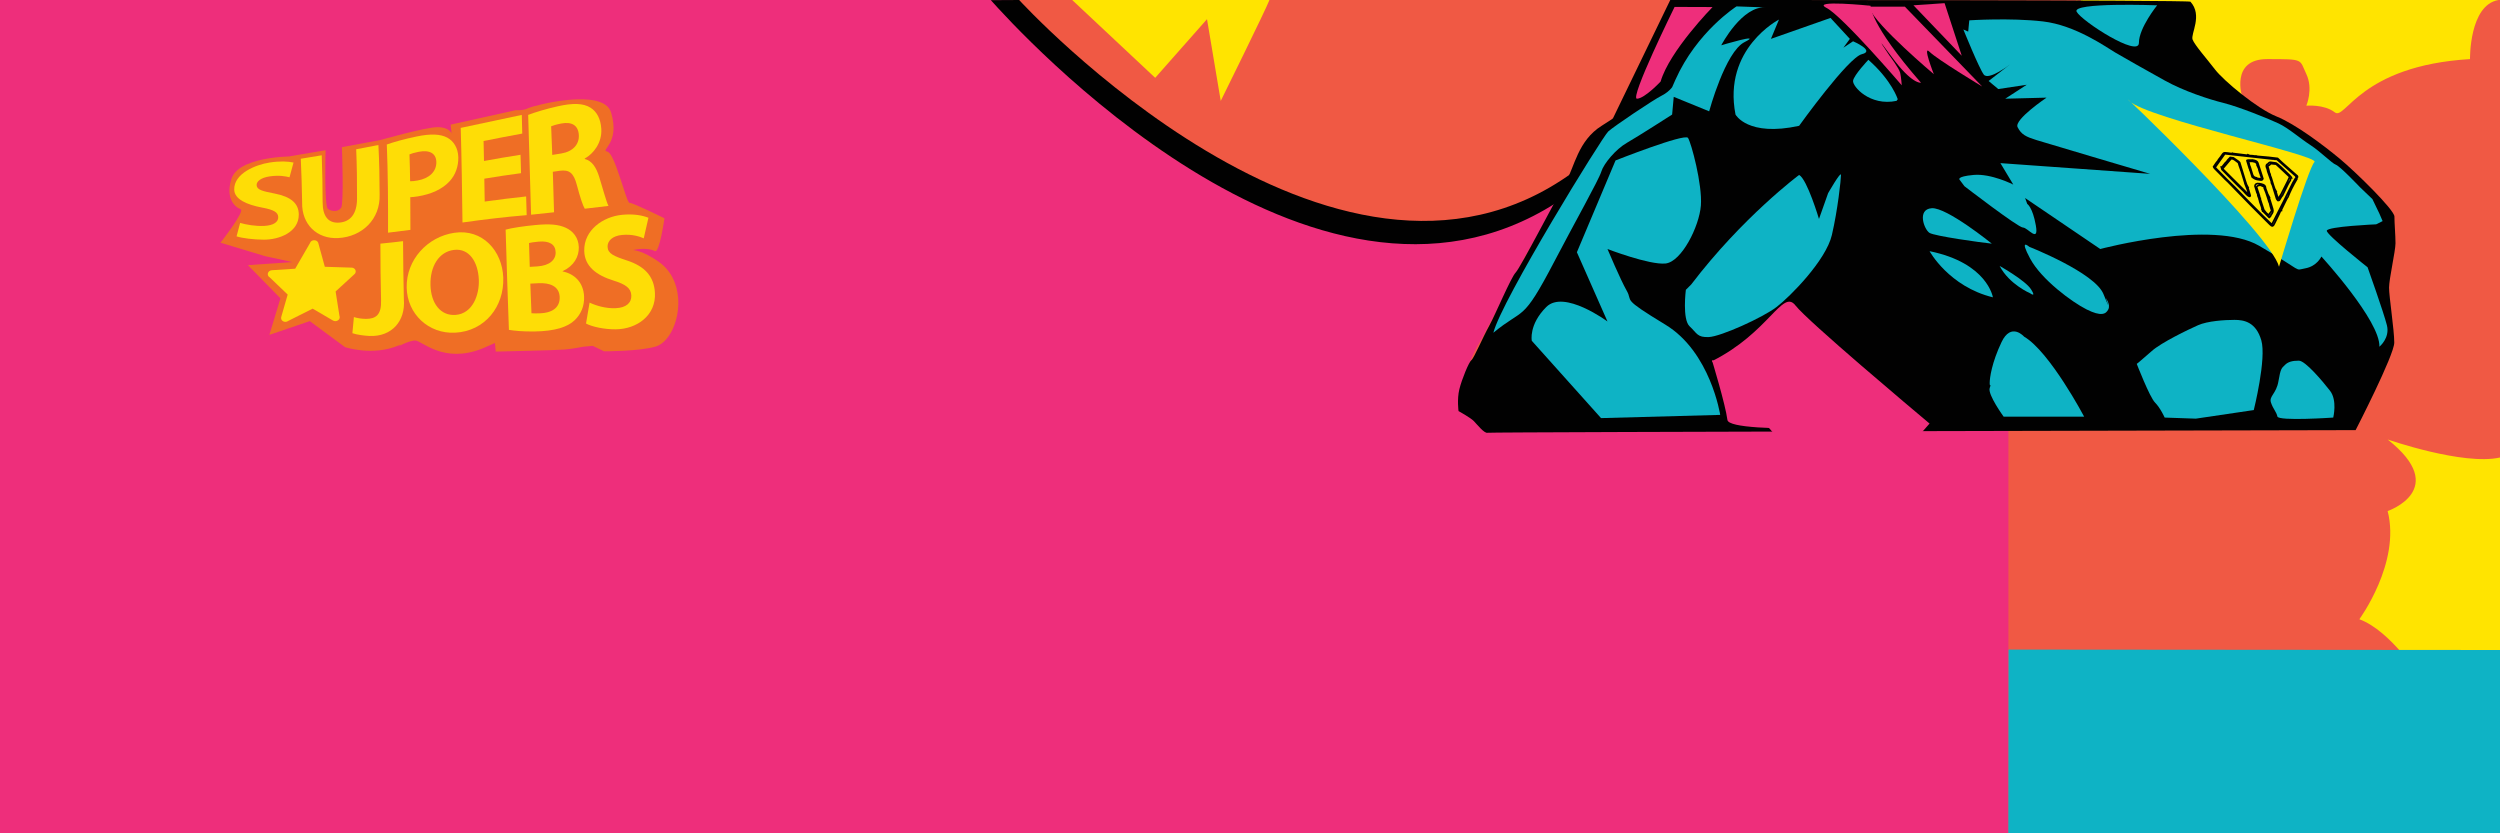 <?xml version="1.0" encoding="utf-8"?>
<!-- Generator: Adobe Illustrator 16.0.0, SVG Export Plug-In . SVG Version: 6.00 Build 0)  -->
<!DOCTYPE svg PUBLIC "-//W3C//DTD SVG 1.1//EN" "http://www.w3.org/Graphics/SVG/1.1/DTD/svg11.dtd">
<svg version="1.1" id="Layer_1" xmlns="http://www.w3.org/2000/svg" xmlns:xlink="http://www.w3.org/1999/xlink" x="0px" y="0px"
	 width="1500px" height="500px" viewBox="0 0 1500 500" enable-background="new 0 0 1500 500" xml:space="preserve">
<g>
	<rect fill="#F05944" width="1500" height="500"/>
	<path id="XMLID_38_" fill="#FFE400" d="M1432.586,263.684c0,0,45.443,15.81,67.414,10.816V392l-47.44,15
		c0,0-17.979-28.463-36.953-35.454c0,0,24.971-33.959,16.979-64.918C1432.586,306.628,1470.539,293.646,1432.586,263.684z"/>
	<g id="XMLID_29_">
		<path id="XMLID_37_" fill="#FFE400" d="M1246.102,0c0,0-23.326,47.472,61.83,96.226c1.25,0.715,2.521,1.431,3.818,2.146"/>
		<path id="XMLID_36_" fill="#FFE400" d="M1307.932,96.227l-4.186-10.836l16.012,5.991c0,0-5.338-20.973,27.753-27.964l-2.134-4.995
			c0,0-7.475-22.971,14.943-22.971s19.215-0.001,23.483,8.988c4.271,8.988,0,18.977,0,18.977s10.677-0.999,17.081,3.995
			c6.403,4.993,14.941-27.965,81.125-31.958c0,0-0.529-32.454,17.08-35.454h-250.646C1248.443,0,1264.082,67.115,1307.932,96.227z"
			/>
	</g>
	<path id="XMLID_22_" fill="#FFE400" d="M243.69,33.954c0,0,145.315,160.296,149.809,163.292
		c4.495,2.996,61.421,23.968,134.329,7.989s1.997-0.998,1.997-0.998l9.987-3.996l29.961-19.974l-64.418-1.498l51.935-28.464
		c0,0-99.873-46.441-105.366-48.438s-19.975,9.986-24.469-10.487c0,0-68.912,6.491-72.907-44.444L243.69,33.954z"/>
	<path id="XMLID_21_" fill="#FFE400" d="M464.472,53.991c0,0-3.464,15.075-10.955,18.82c-7.489,3.745,4.447,4.167,5.571,7.537
		c1.124,3.37,142.669,28.862,142.669,28.862l-53.194-48.302l58.422,5.998l-17.605-45.689l-11.986,0.75c0,0-6.74,16.923-18.353,3.814
		c0,0-55.804-0.782-80.523-19.782h-37.077l19.476,20.344c0,0,8.24-14.734,26.966-10.24c18.727,4.494,23.22,14.542,23.22,20.161
		c0,5.618-0.375,26.186-26.965,26.186C484.134,62.45,469.153,62.043,464.472,53.991z"/>
	<polygon id="XMLID_17_" fill="#FFE400" points="353.426,5.116 368.032,14.854 377.021,5.49 	"/>
	<path id="XMLID_16_" fill="#FFE400" d="M643.306,0l49.813,46.692l31.085-35.205l8.239,49.063c0,0,27.084-54.841,29.225-60.55
		C760.75,0,643.306,0,643.306,0z"/>
	<rect id="XMLID_15_" x="216.611" y="238.337" fill="#EE2E7B" width="988.436" height="261.722"/>
	<path id="XMLID_89_" fill="#EE2E7B" d="M889.534,202.391l25.313-48.145l23.848-40.384C742.288,194.832,619.368,20.053,606.171,0
		c-0.997,0.026-1.993-0.064-2.987,0L382.063,241.933l512.811,19.842l0.291-2.196l-6.137-6.249c0,0-13.422-3.574-13.678-7.299
		c-0.255-3.725,0.66-9.778,3.601-18.212C881.743,219.799,880.472,217.255,889.534,202.391z"/>
	<path id="XMLID_34_" fill="#010101" d="M1413.371,258.073c0,0,23.188-44.995,23.188-52.509c0-7.513-3.125-27.588-3.125-32.93
		c0-5.344,3.863-22.019,3.863-26.694c0-4.675-0.643-12.013-0.643-16.02s-23.19-26.708-32.854-34.724
		c-9.661-8.014-26.411-20.701-38.006-25.376c-11.595-4.675-31.563-21.369-36.717-28.048c-5.152-6.678-12.239-14.692-13.527-18.032
		c-1.288-3.34,6.229-14.473-1.288-22.721C1313.335,0,1039.21,0,1039.21,0h-7.086c0,0-21.902,19.883-32.854,48.601
		c0,0-23.672,17.79-38.164,26.806c-14.492,9.016-16.427,25.008-21.739,34.024c-5.314,9.016-27.057,51.074-29.953,54.08
		c-2.899,3.005-12.078,25.034-15.943,32.047c-3.864,7.012-9.179,19.532-10.628,20.533c-1.449,1.002-5.798,11.519-7.247,17.53
		c-1.448,6.01-0.481,13.021-0.481,13.021s7.246,4.006,9.18,6.01c1.933,2.002,6.28,7.514,8.213,7.013
		C894.439,259.164,1413.371,258.073,1413.371,258.073z"/>
	<path id="XMLID_33_" fill="#0EB3C5" d="M1399.938,250.542c0,0,2.576-10.307-1.933-16.104c-4.51-5.797-14.815-18.036-18.682-18.036
		c-3.867,0-6.44,0.644-8.373,2.576c-1.935,1.933-2.576,1.933-3.865,9.663c-1.289,7.729-5.797,9.019-4.509,12.884
		c1.287,3.865,3.22,5.475,3.863,8.373C1367.085,252.797,1399.938,250.542,1399.938,250.542z"/>
	<path id="XMLID_32_" fill="#0EB3C5" d="M1317.484,251.188l34.783-5.152c0,0,7.729-30.919,4.51-41.87
		c-3.222-10.951-10.308-12.239-16.104-12.239s-16.104,0.646-21.898,3.221c-5.799,2.576-21.901,10.307-27.699,15.46
		c-5.797,5.153-9.02,7.729-9.02,7.729s7.729,19.969,10.95,23.19c3.222,3.22,5.798,9.018,5.798,9.018L1317.484,251.188z"/>
	<path id="XMLID_31_" fill="#0EB3C5" d="M1427.635,208.028c0,0,6.442-5.153,4.51-12.883c-1.932-7.73-11.595-34.784-11.595-34.784
		s-24.478-19.325-24.478-21.902s29.63-3.865,29.63-3.865l3.864-1.933l-1.933-4.509l-4.187-8.696l-7.408-7.085
		c0,0-11.916-12.561-14.493-13.527c-2.577-0.966-9.019-7.73-15.46-11.917c-6.439-4.187-12.884-9.984-19.003-12.883
		s-23.834-9.985-32.853-12.239c-9.02-2.254-23.834-7.086-35.429-13.527s-24.155-13.527-29.631-16.748
		c-5.476-3.221-23.833-16.426-43.479-18.68c-19.646-2.255-44.125-0.645-44.125-0.645l-0.646,6.764l-2.897-1.288
		c0,0,9.342,23.189,12.238,27.054c2.898,3.865,15.781-6.12,15.781-6.12L1193.16,48.6l5.798,4.831l17.069-2.577l-12.885,8.374
		l24.801-0.645c0,0-19.646,13.205-17.393,17.714c2.254,4.51,5.153,5.798,11.272,7.73c6.118,1.933,68.28,20.291,68.28,20.291
		l-89.858-6.441l7.729,12.883c0,0-13.205-6.764-23.834-5.797c-10.63,0.967-8.375,2.898-8.375,2.898l2.898,3.866
		c0,0,32.207,24.799,35.105,24.799c2.897,0,9.661,9.662,7.729-1.288c-1.934-10.95-5.153-12.883-5.153-12.883l-1.288-3.543
		l45.092,30.598c0,0,67.636-18.038,95.334-1.934c27.699,16.104,20.612,14.815,27.699,13.527c7.084-1.288,9.661-7.085,9.661-7.085
		S1428.277,192.568,1427.635,208.028z"/>
	<path id="XMLID_30_" fill="#0EB3C5" d="M1250.493,250c0,0-20.613-39.021-36.073-48.04c0,0-7.729-8.884-13.525,3.355
		c-5.799,12.239-7.086,21.325-7.086,24.546c0,3.222,1.288-0.881,0,2.984c-1.289,3.865,8.373,17.155,8.373,17.155H1250.493
		L1250.493,250z"/>
	<path id="XMLID_28_" fill="#0EB3C5" d="M1032.124,248.932c0,0-5.797-37.683-32.853-54.109
		c-27.056-16.426-19.324-13.527-23.188-20.291c-3.865-6.764-11.595-25.123-11.595-25.123s25.122,9.663,34.783,8.696
		c9.662-0.967,20.291-22.223,21.258-34.784c0.967-12.562-5.797-37.684-7.729-40.582s-43.479,13.527-43.479,13.527l-23.189,55.075
		l18.358,41.548c0,0-26.089-19.325-36.717-8.696c-10.631,10.628-8.696,20.291-8.696,20.291l41.548,46.379L1032.124,248.932z"/>
	<path id="XMLID_27_" fill="#0EB3C5" d="M896.021,199.654c18.761-15.512,17.025-5.263,36.717-42.997
		c11.595-22.224,26.569-48.795,28.021-53.626c1.45-4.831,8.696-13.527,15.46-17.392c6.766-3.865,27.057-16.909,27.057-16.909
		l0.966-10.628l21.258,8.696c0,0,9.662-35.75,21.257-41.548s-14.011,1.933-14.011,1.933s12.562-24.156,27.055-22.707l-17.875-0.644
		c0,0-23.833,15.138-36.717,44.125c-12.884,28.987-0.646,2.577-0.646,2.577s-2.254,4.188-7.407,6.764
		c-5.153,2.576-28.665,18.358-32.207,21.579C961.402,82.096,900.852,180.33,896.021,199.654z"/>
	<path id="XMLID_26_" fill="#0EB3C5" d="M1067.392,11.722c0,0-33.815,17.394-26.088,57.008c0,0,7.247,13.527,38.166,6.764
		c0,0,29.47-41.065,37.685-42.997c8.213-1.933-5.313-7.73-5.313-7.73l-5.798,3.865l3.865-5.314l-11.596-12.561l-35.752,12.561
		L1067.392,11.722z"/>
	<path id="XMLID_25_" fill="#0EB3C5" d="M1121.018,35.878c0,0-8.694,9.179-9.179,12.561c-0.483,3.382,10.146,15.46,26.088,12.078
		l0.726-0.966C1138.65,59.55,1135.27,48.438,1121.018,35.878z"/>
	<path id="XMLID_24_" fill="#0EB3C5" d="M1079.47,104.963c0,0-33.816,25.122-64.735,65.704l-3.223,3.221
		c0,0-2.255,17.715,2.254,21.901c4.512,4.187,4.512,6.765,11.597,6.442c7.086-0.323,32.208-11.595,40.582-18.037
		s29.631-28.022,33.174-43.159c3.543-15.137,5.476-33.496,5.476-36.072c0-2.577-7.729,10.95-7.729,10.95l-5.477,15.459
		C1091.387,131.373,1084.301,107.54,1079.47,104.963z"/>
	<path id="XMLID_23_" fill="#0EB3C5" d="M1294.296,3.187c0,0-10.951,13.526-10.951,22.545s-34.139-12.883-37.358-18.68
		C1242.764,1.255,1294.296,3.187,1294.296,3.187z"/>
	<path id="XMLID_20_" fill="#0EB3C5" d="M1195.74,178.397c0,0-3.223-20.612-38.006-27.698
		C1157.734,150.699,1169.33,171.955,1195.74,178.397z"/>
	<path id="XMLID_19_" fill="#0EB3C5" d="M1195.096,146.189c0,0-27.054-21.901-36.072-21.257c-9.018,0.644-4.511,12.883-1.287,14.815
		C1160.956,141.68,1188.654,145.545,1195.096,146.189z"/>
	<path id="XMLID_18_" fill="#0EB3C5" d="M1217.641,148.122c0,0,39.293,15.458,44.447,28.342c5.153,12.884,1.449,2.416,1.449,2.416
		s2.896,3.865,1.449,6.764c-1.449,2.899-4.35,4.348-13.045,0s-27.056-17.875-33.817-30.436S1217.158,147.8,1217.641,148.122z"/>
	<path id="XMLID_14_" fill="#010101" d="M1039.21-0.001c0,0-20.614,13.18-38.005,46.72l-2.576,3.388
		c0,0-14.493,10.503-19.646,14.229c-5.375,3.886-11.596,7.455-11.596,7.455l34.783-71.824L1039.21-0.001z"/>
	<path id="XMLID_12_" fill="#EE2E7B" d="M1027.535,4.233c0,0-25.848,26.33-31.161,44.688c0,0-9.501,10.146-14.172,10.307
		c-4.67,0.162,22.546-55.075,22.546-55.075L1027.535,4.233z"/>
	<path id="XMLID_11_" fill="#FFE400" d="M1367.406,160.039c0,0,17.393-58.94,21.258-62.805
		c3.865-3.865-100.488-26.088-111.117-36.717C1266.919,49.888,1362.576,140.714,1367.406,160.039z"/>
	<path id="XMLID_10_" fill="#EE2E7B" d="M1027.226,216.672c34.347-17.21,42.194-43.533,50.046-33.409
		c7.349,9.477,71.438,63.303,79.607,70.151c0.559,0.468,0.855,0.716,0.855,0.716L1135,280l-52.667,1.333L1027.226,216.672z"/>
	<path id="XMLID_9_" fill="#EE2E7B" d="M1027.158,216.08c0,0,8.059,26.367,9.298,35.888c1.24,9.521,114.058,2.929,114.058,2.929"/>
	<polygon id="XMLID_8_" fill="#EE2E7B" points="1166.752,1.899 1177.059,33.462 1148.072,3.187 	"/>
	<path id="XMLID_7_" fill="#EE2E7B" d="M1142.919,4l46.38,47.906c0,0-27.055-16.307-31.563-20.817
		c-4.512-4.509,2.576,13.426,2.576,13.426s-34.783-29.277-38.648-39.583C1117.797-5.374,1121.34,4,1121.34,4H1142.919z"/>
	<path id="XMLID_6_" fill="#EE2E7B" d="M1122.342,3.456c0,0-0.624,10.846,30.24,46.172c0,0-5.301,1.24-17.771-15.804
		c-12.469-17.043-1.244-0.62-1.244-0.62s5.924,7.747,6.547,10.535c0.623,2.789,0.936,7.437,0.936,7.437
		s-35.542-41.521-45.206-46.479C1086.177-0.262,1122.342,3.456,1122.342,3.456z"/>
	<rect fill="#EE2E7B" width="603.5" height="500"/>
	<path id="XMLID_5_" fill="#0EB3C5" d="M1199.766,159.555c0,0,15.461,8.696,18.844,14.011c3.382,5.314-0.483,2.416-0.483,2.416
		S1205.563,170.667,1199.766,159.555z"/>
	<path id="XMLID_1_" fill="#010101" d="M611.5,0l-17,0.097c14.694,16.396,193.309,214.726,339.007,121.721l9.96-18.225
		C800.434,207.089,611.5,0,611.5,0z"/>
	<g>
		<path fill="none" stroke="#010101" stroke-miterlimit="10" d="M1366.455,95.027c0.086,0.165,4.057,3.693,11.909,10.585
			l0.155,0.508c-0.371,0.425-0.496,0.835-0.373,1.234c-2.373,4.051-4.162,7.64-5.369,10.768c-0.219,0.103-1.584,2.77-4.096,8.002
			c0.11,0.016,0.188,0.083,0.224,0.203l-0.291,0.102c-0.03-0.1-0.093-0.156-0.188-0.169c-0.128,0.458-1.368,3.039-3.72,7.74
			c-0.443,1.005-0.807,1.488-1.086,1.448c0.036,0.12-0.104,0.157-0.422,0.113c-0.355-0.05-1.545-1.131-3.57-3.244
			c-4.525-4.444-12.039-12.09-22.533-22.935c-0.211-0.105-2.479-2.367-6.8-6.783c-1.271-1.169-1.987-2.022-2.151-2.56
			c1.311-1.969,2.166-3.146,2.566-3.527c-0.029-0.157,0.465-0.85,1.483-2.08c1.196-1.871,1.981-2.781,2.355-2.729
			c0.638-0.025,1.365,0.02,2.188,0.135l2.215,0.31l0.254-0.136l0.055,0.179l0.281-0.132c5.034,0.609,7.98,0.975,8.841,1.095
			c-0.036-0.12,0.002-0.171,0.113-0.155c0.037,0.119,0.103,0.186,0.194,0.199l0.06-0.334c0.562,0.193,0.858,0.348,0.896,0.468
			l1.881,0.092l2.383,0.333c0.093,0.013,0.122-0.04,0.086-0.159c0.111,0.016,0.188,0.083,0.225,0.202
			C1359.387,94.199,1363.465,94.608,1366.455,95.027z M1363.684,95.439l-28.807-3.204l-5.846,8.243
			c5.404,5.558,9.353,9.513,11.844,11.862l8.006,8.267c7.381,7.512,12.125,12.227,14.232,14.141l7.025-13.766l5.549-11.228
			c1.229-2.172,1.908-3.258,2.033-3.26l-0.266-0.866c-3.727-3.227-7.48-6.554-11.268-9.981l-0.17-0.023l-1.522-0.07
			c-0.112-0.016-0.184-0.073-0.214-0.173L1363.684,95.439z M1338.136,94.463l1.906,0.267c2.26,1.479,3.51,2.406,3.751,2.783
			l3.375,11.021c0.543,1.771,1.008,2.971,1.396,3.597l-0.142-0.02l0.241,0.348c0.036,0.119,0.008,0.173-0.086,0.16l0.24,0.348
			l1.354,4.42c0.049,0.16-0.058,0.306-0.321,0.441l-0.308-0.043c-0.579-0.081-1.707-1.106-3.384-3.075
			c-1.537-1.396-5.852-5.725-12.939-12.988l-0.422-1.374c0.28,0.039,1.15-0.915,2.611-2.865c0.225,0.031,0.639-0.454,1.242-1.455
			L1338.136,94.463z M1333.543,101.281l15.737,15.637l0.168,0.023l-0.046-0.149c-0.621-2.03-1.355-4.077-2.202-6.139l0.169,0.023
			l-0.279-0.382l-2.434-7.944c-0.035-0.119-0.103-0.186-0.194-0.199c-0.036-0.12-0.009-0.172,0.085-0.159
			c-0.436-1.128-0.74-1.98-0.917-2.558l-0.567-1.852c-1.777-1.43-2.922-2.181-3.427-2.252l-0.953-0.133L1333.543,101.281z
			 M1351.548,96.027l0.046,0.148c0.111,0.016,0.152-0.026,0.122-0.125c1.701,0.238,2.688,0.805,2.963,1.7
			c1.052,3.14,1.896,5.744,2.528,7.814l0.512,1.673c-0.223,0.617-0.643,0.882-1.259,0.795l-1.937-0.271
			c-1.047-0.146-2.117-0.669-3.217-1.564l-1.088-3.554c-0.08-0.259-0.196-0.495-0.352-0.707c-0.035-0.119-0.01-0.173,0.086-0.16
			l-0.396-0.855l-1.398-4.569C1348.074,96.074,1349.204,95.965,1351.548,96.027z M1349.154,97.15l0.312,1.015l0.188,1.141
			c0.111,0.016,0.187,0.083,0.223,0.203c-0.111-0.016-0.148,0.036-0.111,0.155c0.11,0.016,0.184,0.074,0.213,0.173l-0.168-0.024
			l0.277,0.382l1.399,4.569c0.342,1.116,1.146,1.762,2.419,1.939c0.035,0.119,0.344,0.277,0.922,0.472
			c0.15-0.093,0.291-0.131,0.422-0.113l0.363,0.223c1.005-0.05,1.415-0.373,1.23-0.97c-0.301-0.633-0.492-1.089-0.578-1.368
			c-0.072-0.239-0.055-0.352,0.059-0.334l-0.424-0.86l-0.622-2.03c-0.037-0.12,0.001-0.171,0.112-0.155l-0.959-2.078l0.17,0.023
			c-0.445-1.453-0.986-2.225-1.621-2.314l-1.484-0.379C1349.831,96.701,1349.051,96.811,1349.154,97.15z M1355.426,110.176
			c2.225,0.313,3.458,0.865,3.702,1.661c0.15,0.784,0.241,1.225,0.271,1.324c0.896,2.641,1.558,4.296,1.977,4.965l-0.168-0.023
			l0.277,0.381l2.123,6.929c0.391,1.274,0.037,2.463-1.055,3.568c0.092,0.299-0.211,0.799-0.906,1.502l-0.168-0.023
			c-1.45-1.404-2.691-2.654-3.728-3.752l-0.169-0.023l-0.266-0.866l0.066-0.305l-0.168-0.023l0.067-0.305l-0.109-0.358
			c-0.028-0.1-0.103-0.157-0.214-0.172c-0.037-0.12,0.001-0.171,0.113-0.156c-0.582-1.549-0.982-2.682-1.203-3.398l-0.055-0.179
			l-0.197-1.171l-0.168-0.023c-0.031-0.1,0.01-0.142,0.123-0.126l-0.791-2.055l-0.055-0.179c-0.08-0.258-0.096-0.48-0.043-0.664
			c-0.172-0.215-0.297-0.441-0.369-0.681l0.168,0.023l-0.277-0.382l-1.244-4.061C1353.109,110.442,1353.93,109.966,1355.426,110.176
			z M1354.043,112.583c0.661,1.865,1.138,3.275,1.432,4.23l-0.142-0.02l0.25,0.378c0.089,0.584,0.198,1.085,0.327,1.503
			c0.093,0.013,0.154,0.069,0.186,0.169c-0.094-0.013-0.121,0.04-0.086,0.16l0.143,0.02l-0.039,0.309
			c0.5,1.633,1.22,3.839,2.16,6.62c0.896,1.288,1.883,2.351,2.963,3.188c-0.057-0.179,0.541-1.067,1.785-2.666l-0.832-2.717
			l-0.48-2.011c-0.095-0.013-0.159-0.079-0.195-0.199l0.142,0.02l-0.241-0.348l-0.723-2.359c-0.764-2.489-1.48-4.485-2.156-5.991
			c0.057-0.164,0.027-0.434-0.088-0.813c-0.965-0.458-1.728-0.784-2.285-0.977C1354.511,111.305,1353.807,111.807,1354.043,112.583z
			 M1362.314,97.362l3.336,0.467c1.099,0.611,3.764,3.033,7.994,7.265l1.148,1.304l0.102,0.329c-0.354-0.05-0.603,0.459-0.739,1.526
			c-0.457,0.432-2.021,3.453-4.685,9.063c-0.148-0.021-0.772,0.92-1.871,2.825c-0.27,0.172-0.555,0.237-0.854,0.195
			c-0.438-0.443-0.717-0.853-0.833-1.232l-2.442-7.974l-0.396-0.855l0.141,0.02l-0.239-0.348l-0.125-0.847l-0.143-0.02
			c-0.036-0.12-0.008-0.172,0.086-0.159l-2.119-5.957c-0.182-0.939-0.365-1.718-0.556-2.335l-0.168-0.023
			c-0.378-1.234-0.146-1.964,0.697-2.19C1361.292,97.648,1361.848,97.297,1362.314,97.362z M1362.4,98.175
			c-0.146,0.399-0.748,0.915-1.807,1.548l0.622,2.031c0.142,0.458,0.272,1.067,0.397,1.828c0.175,0.215,0.301,0.452,0.38,0.71
			c-0.046,0.204-0.052,0.365-0.015,0.484l0.168,0.023c0.031,0.1-0.01,0.142-0.121,0.126l0.688,1.726l1.454,4.749
			c0.445,1.453,0.859,2.483,1.242,3.089l-0.143-0.021l0.24,0.348l1.354,4.419l0.338,0.047c-0.1-0.318,0.414-1.275,1.535-2.872
			c3.33-6.469,5.014-9.912,5.047-10.326c-5.305-5.049-8.06-7.588-8.266-7.617C1364.134,98.371,1363.094,98.272,1362.4,98.175z"/>
	</g>
	<polygon id="XMLID_41_" fill="#0EB3C5" points="1500,500 1205,500 1205.125,389.75 1500,390 	"/>
	<g id="XMLID_56_">
		<path id="XMLID_132_" fill="#EF6E25" d="M173.424,93.843c10.375,0.195-29.502-1.785-34.493,13.312
			c-3.711,11.226,1.538,16.961,5.442,18.354c2.892,1.032-12.08,20.102-12.08,20.102l26.736,8.076l16.474,3.575l-26.755,1.826
			l19.516,19.904l-6.643,21.928l24.242-8.256l21.131,15.607c0,0,16.595,5.61,32.237-1.039c3.815-1.623-1.814,1.466-1.814,1.466
			s8.024-4.645,11.953-4.356c3.927,0.287,16.904,14.044,40.102,4.743l7.495-3.292l0.477,5.155c0,0,36.346-0.762,41.503-1.238
			c5.156-0.478,10.899-1.66,10.899-1.66l5.798-0.535l6.807,3.27c0,0,21.07,0.078,30.952-2.862
			c13.53-4.025,21.425-37.136,1.788-50.883c-9.863-6.904-15.357-7.005-15.357-7.005s7.96-1.997,13.134,0.609
			c2.728,1.374,5.688-19.643,5.688-19.643s-18.992-9.452-20.924-9.274c-1.936,0.181-8.727-29.886-13.359-30.757
			c-4.631-0.874,7.88-4.646,2.285-23.444c-4.538-15.244-46.71-4.17-49.814-2.582c-3.104,1.586-7.361,1.151-7.361,1.151
			l-39.117,8.694l0.596,5.282c0,0-1.322-3.78-8.473-3.77c-7.152,0.014-34.236,7.721-34.236,7.721l-23.104,4.289
			c0,0,1.28,33.859-0.471,36.373c-1.851,2.657-5.729,2.247-7.908,0.674c-2.348-1.694-1.421-35.212-1.421-35.212L173.424,93.843z"/>
		<g id="XMLID_70_">
			<g id="XMLID_4_">
				<path fill="#FEDD06" d="M144.07,133.755c3.713,1.04,9.169,2.061,14.468,1.789c5.707-0.293,8.517-2.376,8.401-5.344
					c-0.111-2.833-2.688-4.344-9.509-5.619c-9.414-1.76-16.753-5.034-16.897-10.786c-0.245-9.733,12.913-14.994,21.223-16.274
					c6.319-0.973,11.022-0.713,14.361,0.013c-0.958,3.561-1.442,5.329-2.412,8.84c-2.24-0.6-6.215-1.347-11.725-0.575
					c-5.51,0.772-8.153,3.102-8.007,5.351c0.178,2.764,3.581,3.567,10.802,4.972c9.86,1.917,14.442,5.955,14.494,12.561
					c0.084,10.787-12.014,15.173-21.028,15.125c-6.024-0.032-12.815-0.866-16.297-1.99
					C142.798,138.606,143.222,136.994,144.07,133.755z"/>
				<path fill="#FEDD06" d="M193.034,93.179c0.357,9.388,0.518,18.782,0.536,28.176c0.024,8.475,3.43,12.663,9.926,12.216
					c6.663-0.458,10.69-5.175,10.723-14.336c0.049-9.894-0.084-19.79-0.503-29.675c5.241-0.967,7.984-1.494,13.327-2.558
					c0.519,9.891,0.722,19.795,0.737,29.699c0.491,14.862-10.521,25.352-24.82,26.13c-12.824,0.698-21.984-8.319-21.675-21.268
					c-0.198-10.59-0.342-15.841-0.813-26.326C185.487,94.428,187.985,94.021,193.034,93.179z"/>
				<path fill="#FEDD06" d="M232.087,86.706c4.093-1.458,9.855-3.126,18.008-4.832c8.24-1.725,14.195-1.474,18.234,0.69
					c3.845,2.06,6.535,6.251,6.654,11.787c0.119,5.536-1.727,10.6-5.175,14.366c-4.466,4.877-11.187,7.824-19.075,9.106
					c-1.753,0.285-3.333,0.457-4.564,0.491c0.057,7.825,0.057,11.744,0.079,19.612c-5.337,0.719-8.014,1.066-13.417,1.688
					C232.872,121.96,232.796,104.348,232.087,86.706z M246.069,108.747c1.143,0.047,2.543-0.113,4.468-0.449
					c7.086-1.235,11.403-5.411,11.272-11.105c-0.118-5.117-3.98-7.415-10.626-6.107c-2.711,0.533-4.538,1.133-5.493,1.563
					C245.912,99.079,245.977,102.299,246.069,108.747z"/>
				<path fill="#FEDD06" d="M312.627,103.903c-9.029,1.201-13.321,1.89-22.039,3.312c0.096,5.482,0.141,8.224,0.237,13.722
					c9.792-1.391,14.745-1.93,24.853-3.066c0.129,4.48,0.195,6.722,0.325,11.217c-12.883,1.055-25.719,2.604-38.517,4.409
					c-0.232-18.926-0.5-37.844-1.058-56.764c12.216-2.589,24.429-5.189,36.643-7.793c0.104,4.487,0.161,6.726,0.274,11.199
					c-9.444,1.726-13.976,2.65-23.202,4.466c0.108,4.8,0.157,7.195,0.248,11.99c8.698-1.558,12.941-2.35,21.929-3.734
					C312.442,97.278,312.504,99.486,312.627,103.903z"/>
				<path fill="#FEDD06" d="M316.906,68.942c4.324-1.643,10.754-3.604,17.888-5.191c8.808-1.96,15.054-1.93,19.537,0.881
					c3.752,2.352,6.067,6.624,6.447,12.673c0.522,8.393-4.74,14.975-9.916,17.795c0.005,0.114,0.007,0.172,0.012,0.286
					c4.336,1.124,6.877,5.056,8.64,10.729c2.161,6.955,4.324,15.097,5.579,17.436c-5.691,0.667-8.541,1.008-14.232,1.683
					c-1.056-1.662-2.774-6.707-4.723-14.139c-1.963-7.496-4.61-9.363-10.253-8.632c-1.674,0.245-2.511,0.366-4.185,0.607
					c0.314,9.729,0.453,14.571,0.727,24.298c-5.511,0.614-8.267,0.914-13.776,1.463C318.077,108.867,317.477,88.905,316.906,68.942z
					 M331.355,92.959c2.174-0.349,3.261-0.524,5.434-0.878c6.881-1.12,10.798-5.39,10.515-11.003
					c-0.299-5.9-4.271-8.165-10.471-6.986c-3.282,0.624-5.166,1.298-6.142,1.675C330.979,82.675,331.111,86.109,331.355,92.959z"/>
				<path fill="#FEDD06" d="M228.233,146.189c5.485-0.532,8.199-0.841,13.6-1.498c0.059,11.652,0.208,23.288,0.484,34.937
					c1.064,13.117-7.391,22.49-20.533,21.954c-3.126-0.127-7.561-0.717-10.351-1.662c0.309-3.869,0.491-5.805,0.901-9.681
					c1.933,0.62,4.5,1.08,7.27,1.091c5.908,0.024,9.322-2.503,9.038-11.021C228.364,168.93,228.242,157.572,228.233,146.189z"/>
				<path fill="#FEDD06" d="M301.956,166.563c0.617,17.433-11.072,32.176-28.93,33.055c-15.847,0.78-28.718-11.186-29.021-27.09
					c-0.316-16.625,12.444-30.47,28.607-32.856C289.497,137.178,301.388,150.514,301.956,166.563z M258.284,170.905
					c0.236,11.114,6.089,18.714,15.064,18.039c10.343-0.778,14.301-12.147,13.951-21.084c-0.41-10.468-5.626-19.055-14.911-17.919
					C263.279,151.056,258.05,159.876,258.284,170.905z"/>
				<path fill="#FEDD06" d="M303.378,137.789c3.601-1.037,10.983-2.119,17.917-2.772c8.483-0.799,13.768-0.389,18.252,1.672
					c4.198,1.93,7.565,5.858,7.731,11.594c0.163,5.642-2.854,11.238-9.691,14.395c0.002,0.075,0.002,0.112,0.005,0.188
					c7.087,1.446,12.464,6.555,12.858,14.989c0.274,5.912-2.017,10.813-5.675,14.297c-4.241,4.036-11.701,6.559-24.103,6.733
					c-6.939,0.098-12.156-0.437-15.325-0.964C304.627,177.878,303.94,157.835,303.378,137.789z M317.855,160.128
					c1.822-0.108,2.733-0.167,4.559-0.286c7.293-0.479,11.109-3.889,10.97-8.529c-0.143-4.732-3.769-6.875-10.06-6.346
					c-3.01,0.253-4.735,0.57-5.916,0.842C317.579,151.508,317.667,154.368,317.855,160.128z M318.879,187.943
					c1.386,0.154,3.041,0.108,5.428,0.026c6.335-0.218,11.79-3.028,11.498-9.798c-0.278-6.485-5.929-8.62-12.865-8.241
					c-1.897,0.104-2.848,0.152-4.745,0.243C318.441,177.21,318.573,180.757,318.879,187.943z"/>
				<path fill="#FEDD06" d="M353.748,181.56c3.853,1.836,9.737,3.613,15.68,3.353c6.4-0.28,9.592-3.321,9.363-7.737
					c-0.217-4.215-3.26-6.543-10.735-8.859c-10.302-3.192-17.307-8.587-17.512-17.783c-0.278-12.481,11.256-20.549,22.74-21.651
					c6.871-0.66,12.085,0.315,15.778,1.76c-1.123,4.953-1.688,7.418-2.809,12.349c-2.494-1.091-6.92-2.585-12.938-2.034
					c-6.021,0.551-8.863,3.708-8.771,7.063c0.115,4.122,3.658,5.653,11.665,8.273c10.916,3.572,16.187,9.687,16.747,19.326
					c0.794,13.616-10.835,21.852-23.487,21.967c-6.941,0.063-14.222-1.537-17.849-3.469
					C352.439,189.063,352.867,186.553,353.748,181.56z"/>
			</g>
		</g>
		<g id="XMLID_61_">
			<path id="XMLID_69_" fill="#FEDD06" d="M212.484,164.685l-11.117,10.192l2.296,14.602c0.411,0.936,0.098,2.013-0.773,2.666
				c-0.436,0.326-0.96,0.509-1.5,0.543c-0.534,0.035-1.078-0.079-1.555-0.347l-12.24-7.156l-14.697,7.379
				c-0.873,0.654-2.107,0.735-3.056,0.198c-0.945-0.533-1.395-1.559-1.111-2.541l3.872-13.476l-10.744-10.299
				c-0.949-0.535-1.4-1.562-1.114-2.544c0.288-0.98,1.242-1.697,2.365-1.769l14.002-0.91l8.854-15.323
				c0.288-0.981,1.24-1.695,2.366-1.768c1.125-0.074,2.163,0.51,2.573,1.449l3.985,14.489l15.795,0.499
				c1.124-0.073,2.163,0.511,2.575,1.449C213.67,162.957,213.355,164.03,212.484,164.685z"/>
		</g>
	</g>
</g>
</svg>
